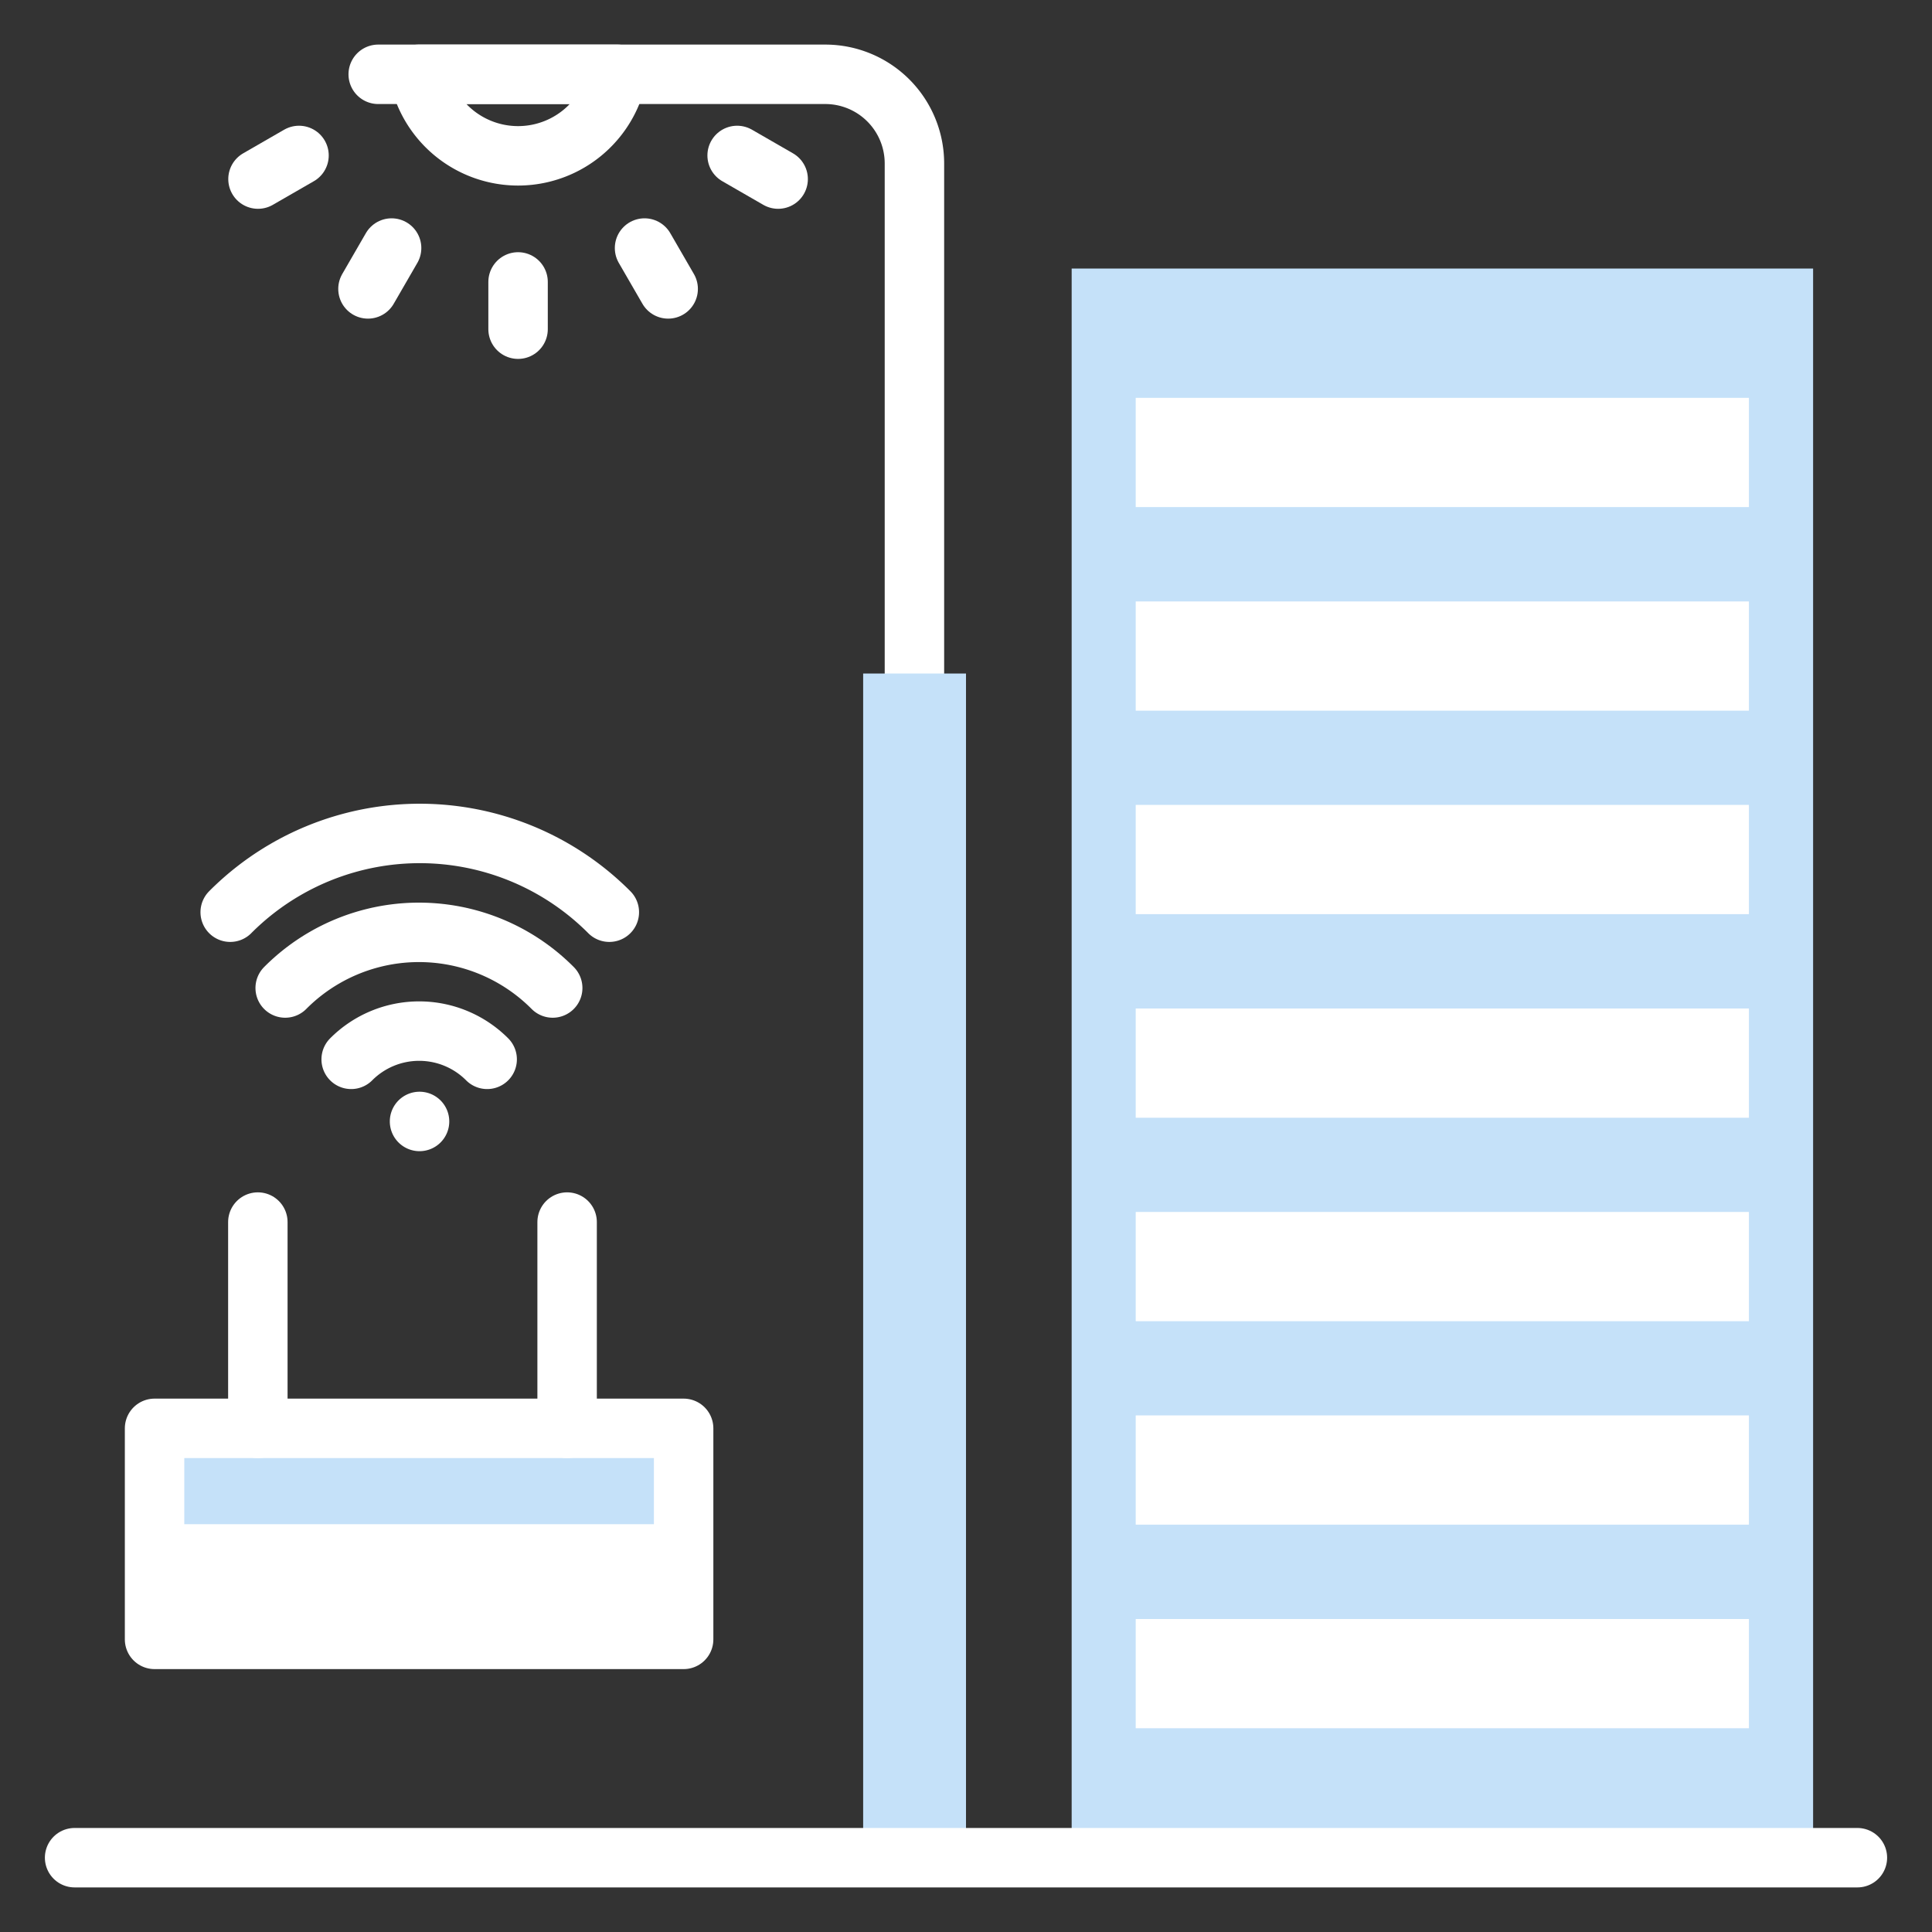 <svg id="Layer_1" data-name="Layer 1" xmlns="http://www.w3.org/2000/svg" viewBox="0 0 130 130"><rect x="0" y="0" width="130" height="130" fill="#333333" stroke="none"/><defs><style>.cls-1,.cls-4{fill:none;stroke:#fff;}.cls-1{stroke-miterlimit:10;}.cls-2{fill:#c5e1f9;}.cls-3{fill:#fff;}.cls-4{stroke-linecap:round;stroke-linejoin:round;stroke-width:4px;}</style></defs><rect class="cls-1" x="-527.81" y="-107.47" width="1617.81" height="435.04"/><rect class="cls-2" x="72.11" y="18.07" width="49.89" height="106.93"/><rect class="cls-3" x="76.42" y="26.77" width="41.26" height="7.35"/><rect class="cls-3" x="76.42" y="40.47" width="41.26" height="7.35"/><rect class="cls-3" x="76.42" y="54.16" width="41.26" height="7.35"/><rect class="cls-3" x="76.42" y="67.86" width="41.26" height="7.35"/><rect class="cls-3" x="76.42" y="81.55" width="41.26" height="7.35"/><rect class="cls-3" x="76.42" y="95.24" width="41.26" height="7.35"/><rect class="cls-3" x="76.42" y="108.94" width="41.26" height="7.35"/><path class="cls-4" d="M61.53,45.32V11a6,6,0,0,0-6-6H25.45"/><rect class="cls-2" x="58.08" y="45.32" width="6.92" height="79.68"/><path class="cls-4" d="M41.54,5A6.81,6.81,0,0,1,28.18,5Z"/><line class="cls-4" x1="34.86" y1="18.97" x2="34.86" y2="22.15"/><line class="cls-4" x1="43.37" y1="16.69" x2="44.96" y2="19.44"/><line class="cls-4" x1="49.6" y1="10.46" x2="52.36" y2="12.05"/><line class="cls-4" x1="17.36" y1="12.05" x2="20.12" y2="10.46"/><line class="cls-4" x1="24.76" y1="19.44" x2="26.35" y2="16.69"/><line class="cls-4" x1="5.02" y1="125" x2="124.98" y2="125"/><rect class="cls-3" x="10.4" y="96.11" width="35.6" height="6.45"/><rect class="cls-3" x="10.4" y="96.11" width="35.6" height="14.2"/><rect class="cls-2" x="10.4" y="96.11" width="35.6" height="6.45"/><rect class="cls-4" x="10.4" y="96.11" width="35.6" height="14.2"/><line class="cls-4" x1="17.35" y1="96.11" x2="17.35" y2="82.23"/><line class="cls-4" x1="38.16" y1="96.11" x2="38.16" y2="82.23"/><path class="cls-4" d="M41,61.38a18,18,0,0,0-25.51,0"/><path class="cls-4" d="M37.19,66.48a12.69,12.69,0,0,0-18,0"/><path class="cls-4" d="M32.78,71.28a6.46,6.46,0,0,0-9.15,0"/><path class="cls-3" d="M30.23,75.46a2,2,0,1,1-2-2A2,2,0,0,1,30.23,75.46Z"/></svg>